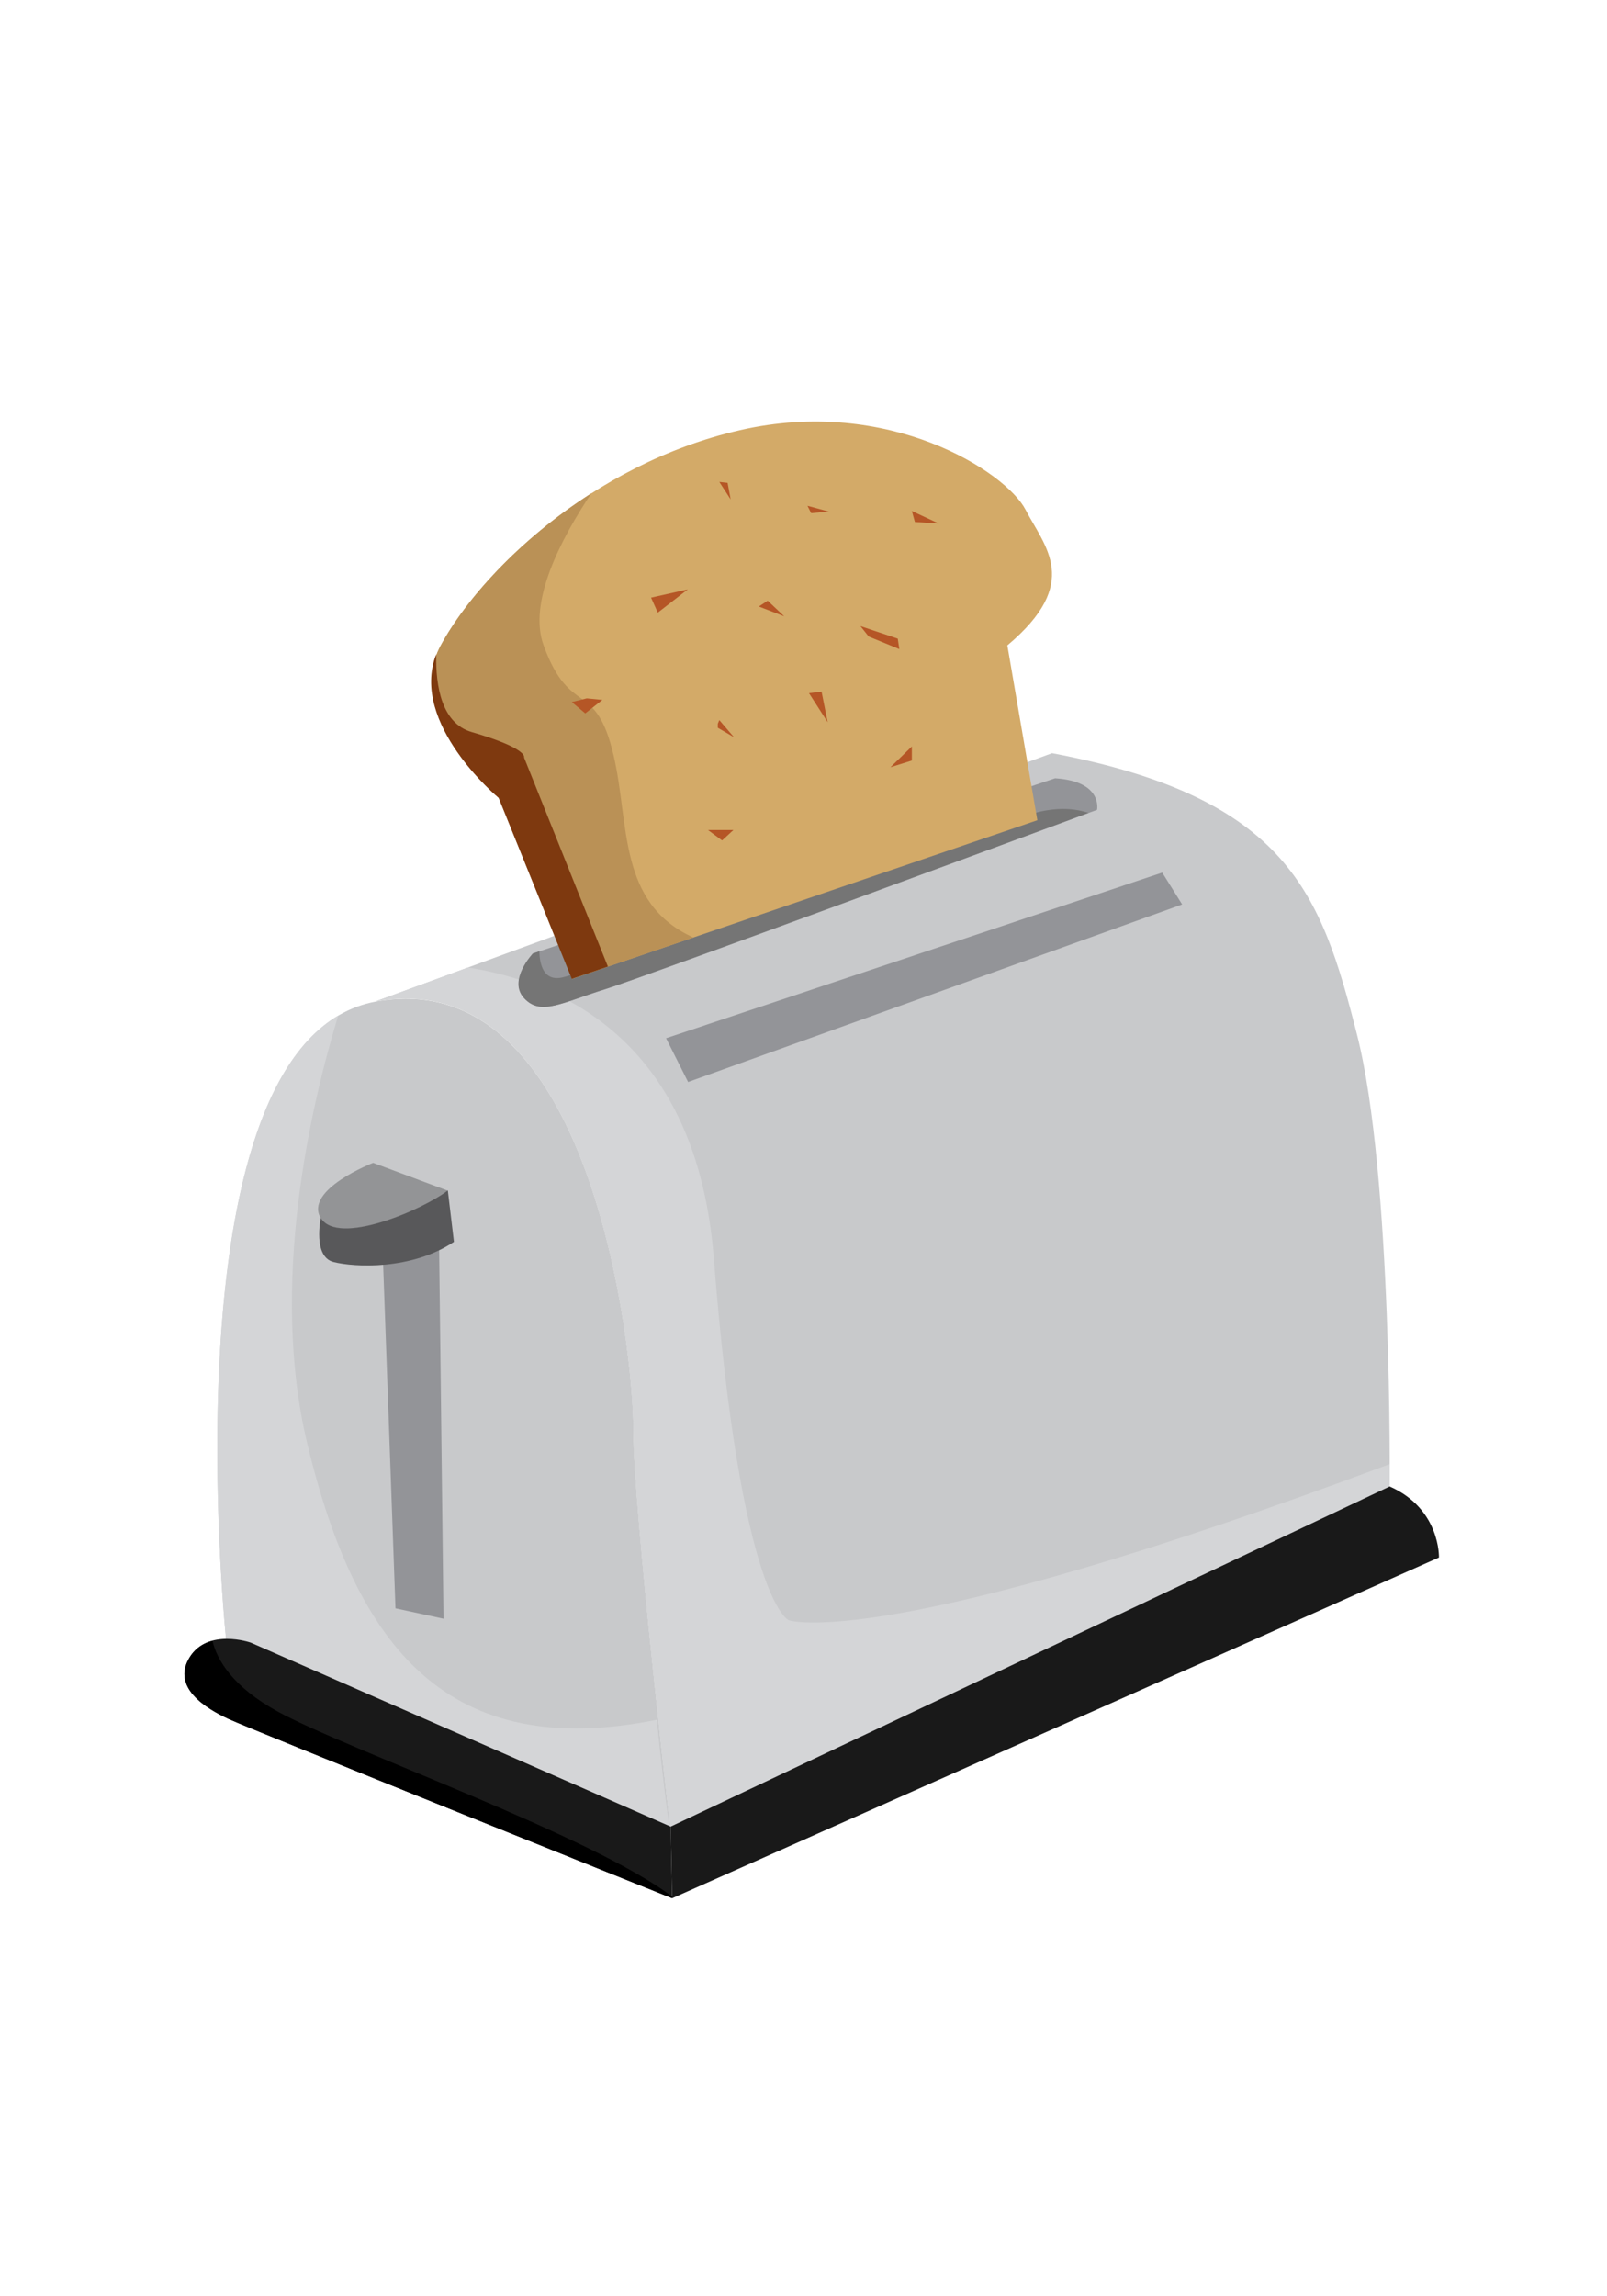 <?xml version="1.0" encoding="utf-8"?>
<!-- Generator: Adobe Illustrator 21.0.0, SVG Export Plug-In . SVG Version: 6.00 Build 0)  -->
<svg version="1.1" id="Layer_1" xmlns="http://www.w3.org/2000/svg" xmlns:xlink="http://www.w3.org/1999/xlink" x="0px" y="0px"
	 viewBox="0 0 525 750" style="enable-background:new 0 0 525 750;" xml:space="preserve">
<style type="text/css">
	.st0{fill:#C8C9CB;}
	.st1{fill:#939498;}
	.st2{fill:#D4D5D7;}
	.st3{fill:#191919;}
	.st4{fill:#757575;}
	.st5{fill:#D3AA68;}
	.st6{fill:#BA9156;}
	.st7{fill:#939496;}
	.st8{fill:#7E390F;}
	.st9{fill:#58585A;}
	.st10{fill:#B55626;}
</style>
<g>
	<path class="st0" d="M74.1,538c0,0-21.5-198.2,48.8-210.9c70.3-12.7,84,113.3,84,139.7c0,26.4,12.7,135.7,12.7,135.7L74.1,538z"/>
	<polygon class="st1" points="124.8,402.7 129.2,525.3 144.9,528.7 143.4,402.2 	"/>
	<path class="st2" d="M100.4,471.6c-12.5-52,1.1-110.4,10.1-139.9C55.2,364.3,74.1,538,74.1,538l145.5,64.5c0,0-2.4-14-5-40.8
		C146.6,575.4,116.5,538.6,100.4,471.6z"/>
	<path class="st0" d="M122.9,327c70.3-12.7,84,113.3,84,139.7c0,26.4,12.7,135.7,12.7,135.7L454,486.2c0,0,1-102.5-10.7-148.4
		c-11.7-45.9-22.5-77.2-99.6-91.8L122.9,327z"/>
	<path class="st2" d="M454,478.2c-165.3,61.9-196.3,51-196.3,51S242,523.3,233.2,411c-5.5-70.1-48.7-90-80.3-95l-30,11
		c70.3-12.7,84,113.3,84,139.7c0,26.4,12.7,135.7,12.7,135.7L454,486.2C454,486.2,454,483.3,454,478.2z"/>
	<path class="st3" d="M219.1,596.6l0.5,23.4c0,0-137.7-55.2-145-58.6c-7.3-3.4-18.6-10.3-12.7-20c5.9-9.8,20-4.9,20-4.9L202,589.1
		L219.1,596.6z"/>
	<path class="st3" d="M219.1,596.6l0.5,23.4l250.5-111.3c0,0,0.5-15.9-16.1-23.2L219.1,596.6z"/>
	<path class="st1" d="M174.2,311.4c0,0-8.3,8.8-2.9,14.6c5.4,5.9,12.2,1.5,26.4-2.9c14.2-4.4,160.7-58.6,160.7-58.6s2-9.3-13.7-10.3
		L174.2,311.4z"/>
	<path class="st4" d="M197.6,323.1c13.1-4.1,138.5-50.4,158-57.6c-3.6-1.2-8.7-1.9-15.4-0.5c-16.6,3.4-146,51.8-156.3,54.2
		c-6.2,1.5-7.6-4-7.7-8.5l-2.1,0.7c0,0-8.3,8.8-2.9,14.6C176.6,331.9,183.4,327.5,197.6,323.1z"/>
	<path d="M219.6,619.5C193.8,599.7,113,571.3,90.7,559c-14.7-8.1-19.8-16.8-21.3-23.1c-2.9,0.8-5.6,2.4-7.5,5.5
		c-5.9,9.8,5.4,16.6,12.7,20c7.3,3.4,145,58.6,145,58.6L219.6,619.5z"/>
	<path class="st5" d="M186.9,319.7l-23.9-59.1c0,0-31.7-26.4-19-49.8c12.7-23.4,48.8-59.1,97.7-70.3c48.8-11.2,86.9,13.7,93.3,25.9
		c6.3,12.2,18.5,23.9-5.9,44.4l9.8,57.1L186.9,319.7z"/>
	<path class="st6" d="M200.5,246.9c-5.9-25.4-14.2-12.2-22.9-36.1c-5.2-14.1,5.7-34.9,15.6-49.7c-23.9,15.3-41.2,34.9-49.2,49.7
		c-12.7,23.4,19,49.8,19,49.8l23.9,59.1l39.6-13.5C201.8,295,205.7,269.3,200.5,246.9z"/>
	<path class="st7" d="M121.9,379.8c0,0-22.7,8.8-17.1,18.1c5.6,9.3,33.4-2.7,41.5-9L121.9,379.8z"/>
	<path class="st8" d="M198.6,315.7l-27.4-68.3c0,0,1.5-2.9-17.1-8.3c-9.7-2.8-11.8-14.7-11.6-25.4c-8.8,22.7,20.4,46.9,20.4,46.9
		l23.9,59.1L198.6,315.7z"/>
	<polygon class="st1" points="217.6,339.1 224.8,353.4 386.2,295.4 379.7,285 	"/>
	<path class="st9" d="M146.3,388.8c-8.1,6.3-35.9,18.3-41.5,9c0,0-2.7,12.7,4.2,14.4c6.8,1.7,25.4,2.7,39.3-6.6L146.3,388.8z"/>
	<polygon class="st10" points="281.1,204.5 283.8,207.9 293.8,212 293.3,208.6 	"/>
	<polygon class="st10" points="212.7,195.2 214.9,200.1 224.7,192.5 	"/>
	<polygon class="st10" points="234.5,236.4 235,235.2 239.8,240.8 234.5,237.7 	"/>
	<polygon class="st10" points="290.9,250.6 297.9,243.8 297.9,248.4 	"/>
	<polygon class="st10" points="231.3,271.1 239.6,271.1 235.9,274.5 	"/>
	<polygon class="st10" points="186.8,229.3 191.7,228.1 196.8,228.6 191.2,233 	"/>
	<polygon class="st10" points="247.9,198.1 256.2,201.3 250.8,196.2 	"/>
	<polygon class="st10" points="263.8,165.2 265,167.6 270.8,167.1 	"/>
	<polygon class="st10" points="297.9,166.9 298.9,170.5 306.7,171 	"/>
	<polygon class="st10" points="264.3,226.4 268.4,225.9 270.4,235.9 	"/>
	<polygon class="st10" points="235,157.4 237.7,157.7 238.7,163.1 	"/>
</g>
</svg>
